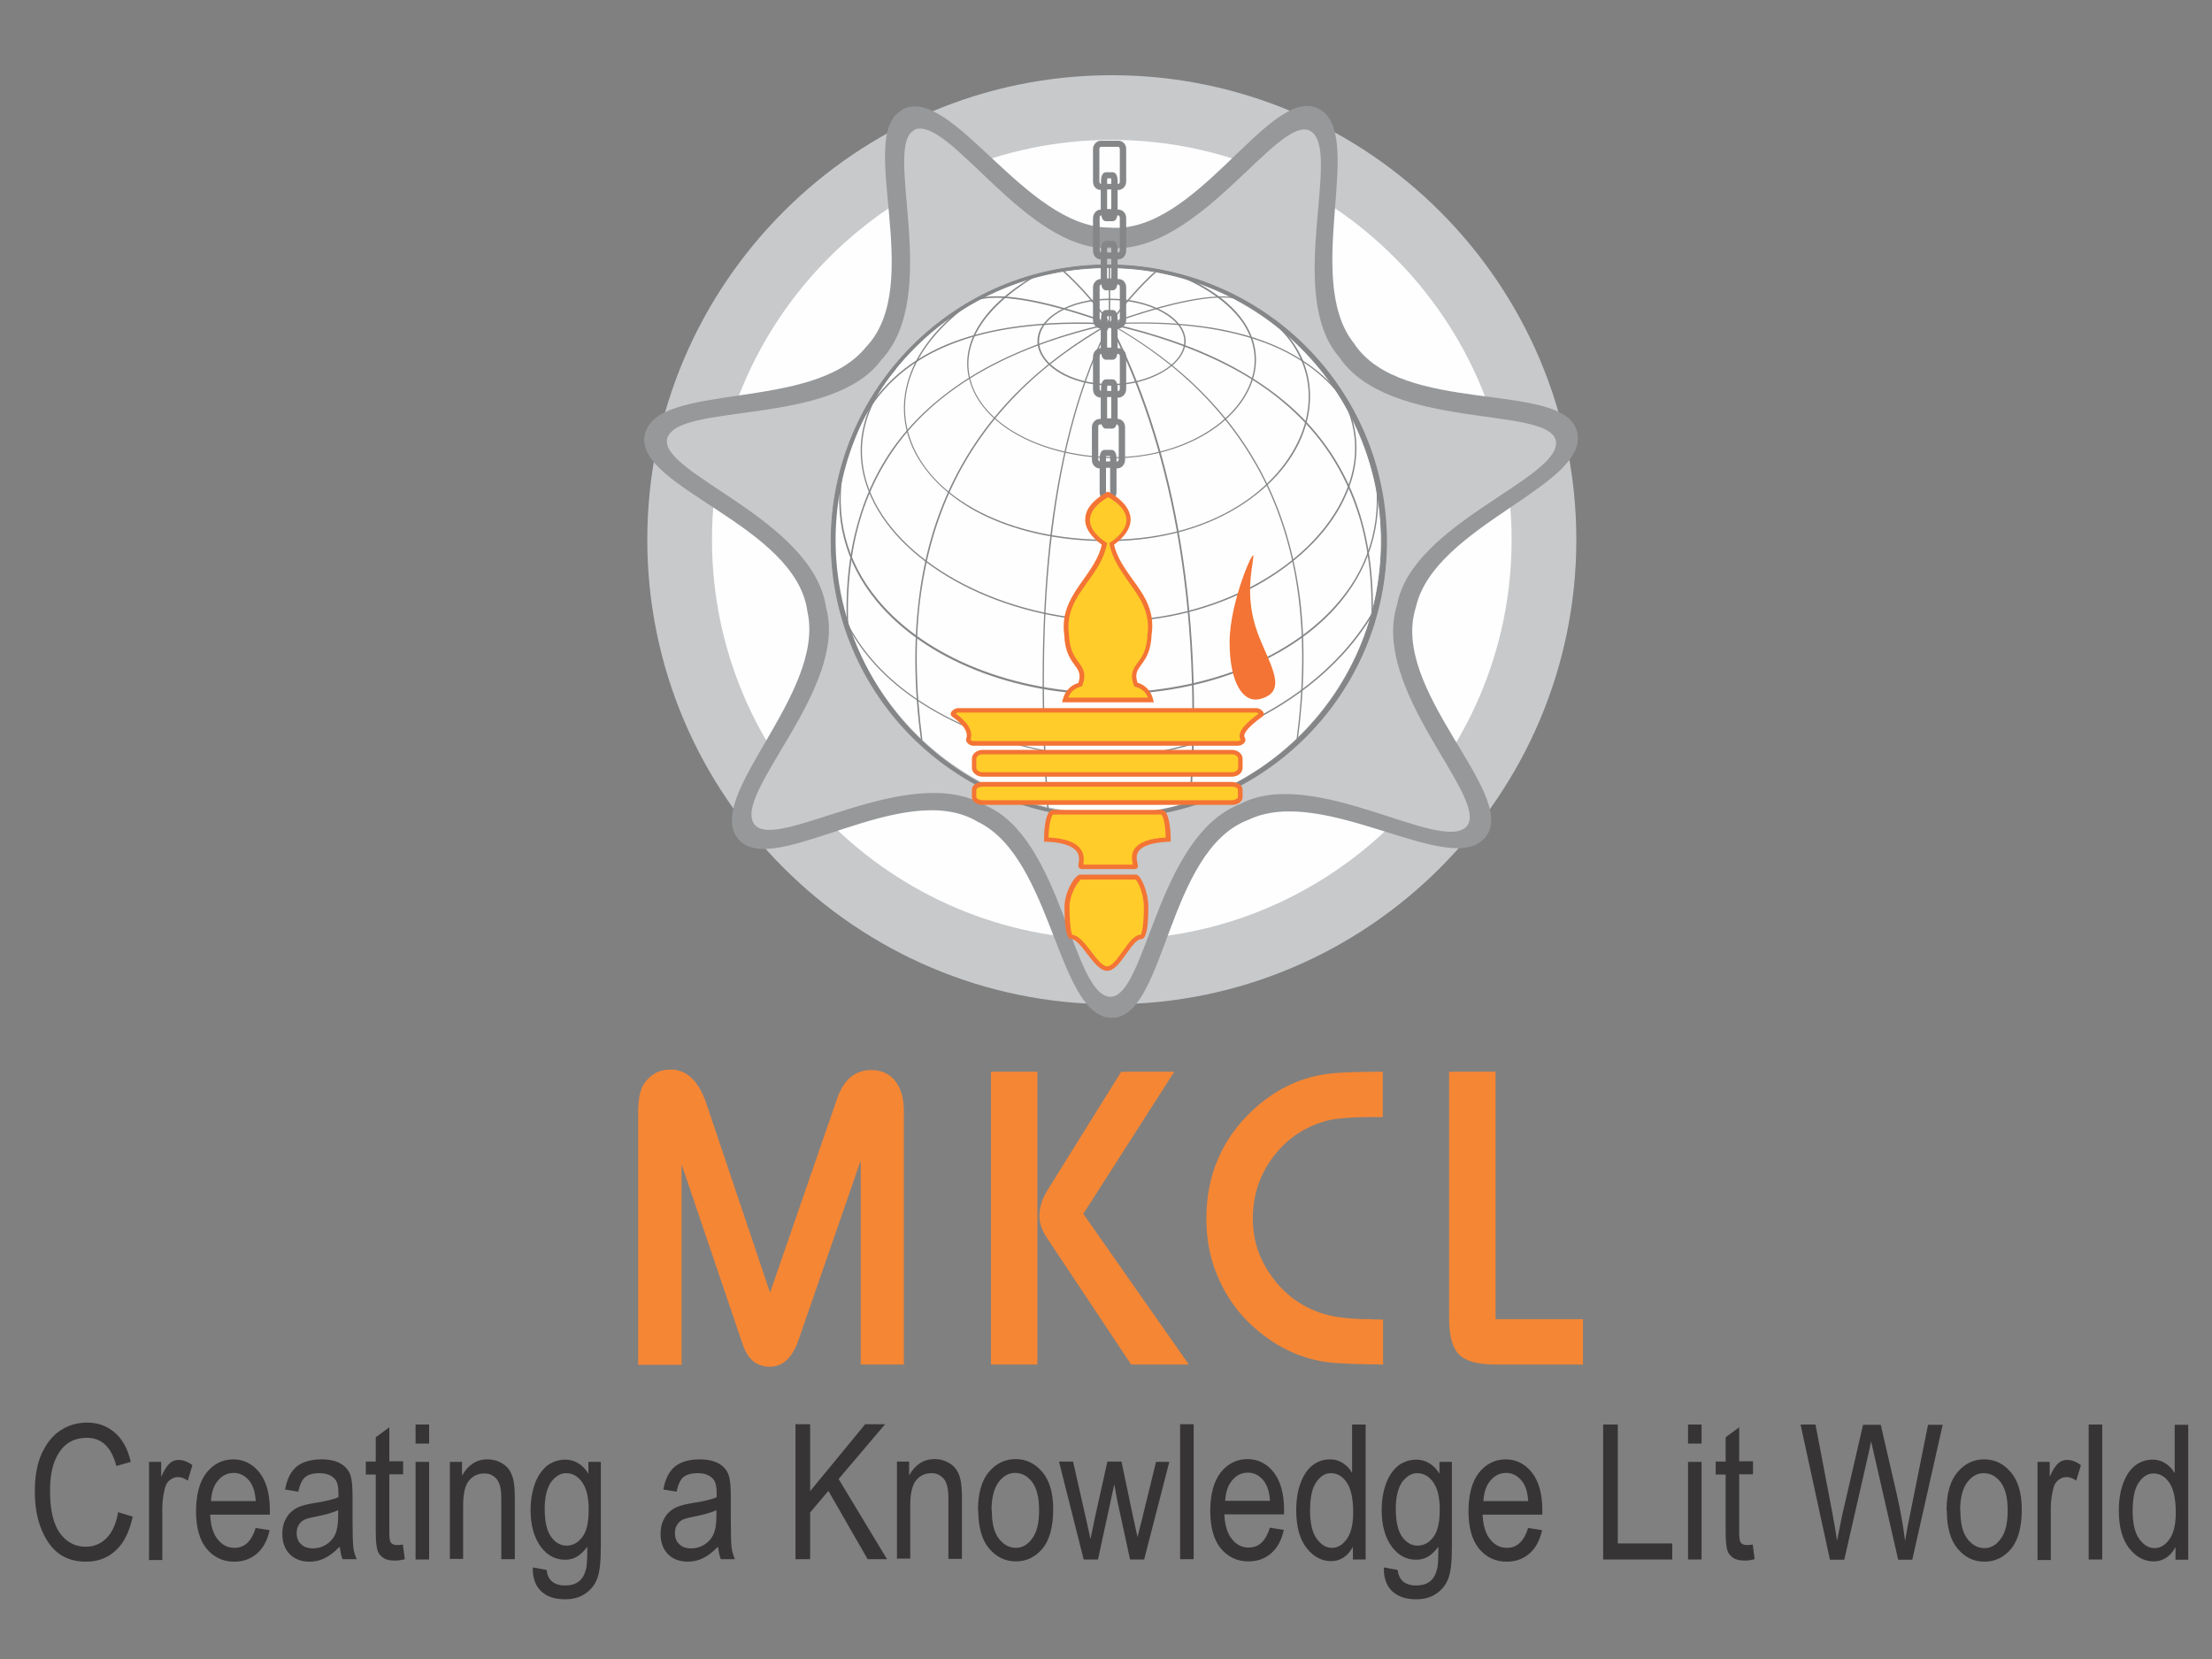 <?xml version="1.0" encoding="UTF-8"?>
<!DOCTYPE svg PUBLIC "-//W3C//DTD SVG 1.1//EN" "http://www.w3.org/Graphics/SVG/1.1/DTD/svg11.dtd">
<!-- Creator: CorelDRAW X6 -->
<svg xmlns="http://www.w3.org/2000/svg" xml:space="preserve" width="8in" height="6in" version="1.1" style="shape-rendering:geometricPrecision; text-rendering:geometricPrecision; image-rendering:optimizeQuality; fill-rule:evenodd; clip-rule:evenodd"
viewBox="0 0 8000 6000"
 xmlns:xlink="http://www.w3.org/1999/xlink">
 <rect x="0" y="0" width="8000" height="6000" fill="#808080" stroke="none"/>
 <defs>
  <style type="text/css">
   <![CDATA[
    .str0 {stroke:#848688;stroke-width:3}
    .fil11 {fill:none;fill-rule:nonzero}
    .fil7 {fill:#96989A}
    .fil5 {fill:#C7C9CB}
    .fil13 {fill:#F37435}
    .fil12 {fill:#FFCC29}
    .fil6 {fill:#FEFEFE}
    .fil8 {fill:#848587;fill-rule:nonzero}
    .fil10 {fill:#848688;fill-rule:nonzero}
    .fil4 {fill:#373435;fill-rule:nonzero}
    .fil14 {fill:#F58634;fill-rule:nonzero}
    .fil9 {fill:#FEFEFE;fill-rule:nonzero}
    .fil2 {fill:url(#id0)}
    .fil1 {fill:url(#id1)}
    .fil3 {fill:url(#id2)}
    .fil0 {fill:url(#id3)}
   ]]>
  </style>
  <linearGradient id="id0" gradientUnits="userSpaceOnUse" x1="7065.15" y1="1389.45" x2="7236.49" y2="1218.11">
   <stop offset="0" style="stop-color:#64B074"/>
   <stop offset="1" style="stop-color:#98BD26"/>
  </linearGradient>
  <linearGradient id="id1" gradientUnits="userSpaceOnUse" x1="6440.12" y1="1620.81" x2="6735.08" y2="1325.85">
   <stop offset="0" style="stop-color:#209CBA"/>
   <stop offset="1" style="stop-color:#1B7387"/>
  </linearGradient>
  <linearGradient id="id2" gradientUnits="userSpaceOnUse" xlink:href="#id1" x1="6531.31" y1="1216.64" x2="6797" y2="950.957">
  </linearGradient>
  <linearGradient id="id3" gradientUnits="userSpaceOnUse" xlink:href="#id1" x1="7060.18" y1="1834.44" x2="7194.5" y2="1700.12">
  </linearGradient>
 </defs>
<symbol id="Symbol6" viewBox="7060 1701 129 131">
 <path class="fil0" d="M7151 1701l-54 0c-35,0 -37,37 -37,37l0 52c0,44 39,42 39,42l47 0c49,0 42,-47 42,-47l0 -44c0,-39 -37,-39 -37,-39z"/>
</symbol>
<symbol id="Symbol2" viewBox="7060 1701 129 131">
 <path class="fil0" d="M7151 1701l-54 0c-35,0 -37,37 -37,37l0 52c0,44 39,42 39,42l47 0c49,0 42,-47 42,-47l0 -44c0,-39 -37,-39 -37,-39z"/>
</symbol>
<symbol id="Symbol7" viewBox="6456 1336 280 271">
 <path class="fil1" d="M6736 1507l0 -77c0,-104 -86,-95 -86,-95l-108 9c-104,9 -86,117 -86,117l0 72c-5,86 86,72 86,72l99 -5c86,-9 95,-95 95,-95z"/>
</symbol>
<symbol id="Symbol3" viewBox="7064 1219 164 167">
 <path class="fil2" d="M7181 1219l-69 0c-44,0 -47,47 -47,47l0 66c0,57 50,53 50,53l60 0c63,0 53,-60 53,-60l0 -57c0,-50 -47,-50 -47,-50z"/>
</symbol>
<symbol id="Symbol4" viewBox="6546 962 245 244">
 <path class="fil3" d="M6547 1084c0,0 -18,-113 95,-117l68 -5c0,0 81,-9 81,72l0 63c0,0 9,95 -77,99l-90 9c0,0 -77,9 -77,-59l0 -63z"/>
</symbol>
<symbol id="Symbol1" viewBox="6456 1336 280 271">
 <path class="fil1" d="M6736 1507l0 -77c0,-104 -86,-95 -86,-95l-108 9c-104,9 -86,117 -86,117l0 72c-5,86 86,72 86,72l99 -5c86,-9 95,-95 95,-95z"/>
</symbol>
<symbol id="Symbol8" viewBox="6546 962 245 244">
 <path class="fil3" d="M6547 1084c0,0 -18,-113 95,-117l68 -5c0,0 81,-9 81,72l0 63c0,0 9,95 -77,99l-90 9c0,0 -77,9 -77,-59l0 -63z"/>
</symbol>
<symbol id="Symbol5" viewBox="7064 1219 164 167">
 <path class="fil2" d="M7181 1219l-69 0c-44,0 -47,47 -47,47l0 66c0,57 50,53 50,53l60 0c63,0 53,-60 53,-60l0 -57c0,-50 -47,-50 -47,-50z"/>
</symbol>
 <g id="Layer_x0020_1">
  <g id="_880697104">
   <path class="fil4" d="M427 5469l53 16c-12,55 -32,96 -62,123 -29,27 -65,40 -107,40 -37,0 -69,-9 -95,-27 -26,-18 -48,-47 -65,-87 -17,-40 -25,-87 -25,-141 0,-54 8,-99 25,-136 17,-37 39,-65 68,-84 29,-19 61,-28 96,-28 39,0 72,12 100,36 28,24 47,59 58,106l-52 15c-18,-68 -53,-102 -107,-102 -27,0 -50,7 -69,20 -20,14 -35,35 -47,64 -12,29 -17,65 -17,110 0,67 12,117 35,150 24,33 55,50 94,50 29,0 54,-10 75,-31 21,-21 35,-52 42,-93zm112 171l0 -353 44 0 0 54c11,-25 22,-41 31,-49 9,-8 20,-12 32,-12 16,0 33,6 50,19l-17 56c-12,-9 -24,-13 -36,-13 -10,0 -20,4 -29,11 -9,7 -15,17 -18,31 -6,23 -9,47 -9,73l0 185 -49 0zm385 -114l51 8c-8,38 -24,66 -46,85 -22,19 -49,29 -82,29 -41,0 -74,-16 -100,-47 -25,-31 -38,-76 -38,-135 0,-61 13,-108 38,-140 26,-32 58,-48 97,-48 37,0 69,16 94,47 25,32 38,77 38,137l0 16 -216 0c2,40 11,70 28,90 16,20 36,30 60,30 37,0 62,-24 77,-73zm-161 -97l162 0c-2,-31 -9,-53 -20,-69 -16,-22 -36,-33 -60,-33 -22,0 -41,9 -56,27 -16,18 -24,43 -26,74zm463 167c-16,17 -33,30 -51,39 -18,9 -36,13 -55,13 -30,0 -54,-9 -72,-27 -18,-18 -27,-43 -27,-74 0,-20 4,-39 13,-54 8,-16 20,-28 35,-37 15,-9 37,-15 67,-20 40,-6 69,-13 88,-21l0 -15c0,-24 -4,-41 -13,-51 -12,-14 -31,-21 -56,-21 -23,0 -40,5 -51,14 -11,9 -20,27 -25,53l-48 -8c7,-38 21,-66 42,-83 21,-17 51,-26 90,-26 30,0 54,6 72,17 17,11 28,26 33,42 5,17 7,41 7,74l0 80c0,56 1,91 3,106 2,15 6,29 12,42l-51 0c-5,-12 -8,-27 -10,-44zm-4 -134c-18,9 -45,16 -80,23 -21,4 -35,8 -43,12 -8,5 -15,11 -19,19 -5,8 -7,18 -7,29 0,17 5,30 16,40 10,10 25,15 43,15 18,0 34,-5 48,-14 14,-9 25,-21 32,-36 7,-15 11,-37 11,-66l0 -22zm235 124l7 53c-14,4 -26,5 -37,5 -17,0 -31,-3 -41,-10 -10,-7 -18,-16 -21,-28 -4,-12 -6,-35 -6,-70l0 -203 -36 0 0 -47 36 0 0 -88 49 -36 0 123 50 0 0 47 -50 0 0 207c0,19 1,31 4,37 4,8 12,12 24,12 6,0 13,-1 22,-2zm46 -365l0 -69 49 0 0 69 -49 0zm0 419l0 -353 49 0 0 353 -49 0zm124 0l0 -353 44 0 0 50c11,-20 24,-34 39,-44 15,-10 33,-15 53,-15 15,0 30,3 43,9 13,6 24,14 32,24 8,10 14,23 18,38 4,16 6,40 6,73l0 217 -49 0 0 -215c0,-26 -2,-45 -7,-57 -4,-12 -11,-21 -21,-28 -9,-7 -20,-10 -33,-10 -24,0 -42,9 -56,26 -14,17 -21,48 -21,90l0 193 -49 0zm302 29l48 9c2,19 9,33 20,42 11,9 26,14 46,14 22,0 39,-5 51,-15 13,-10 21,-26 26,-46 3,-12 4,-39 4,-79 -11,15 -23,27 -36,35 -13,8 -28,12 -44,12 -35,0 -63,-15 -86,-44 -26,-34 -39,-79 -39,-135 0,-38 6,-71 17,-100 11,-28 27,-49 45,-63 19,-13 40,-20 63,-20 17,0 33,4 47,13 14,8 27,21 37,38l0 -43 45 0 0 306c0,54 -4,93 -13,116 -9,23 -23,41 -44,55 -20,14 -45,20 -73,20 -37,0 -66,-10 -87,-30 -20,-20 -30,-48 -29,-84zm41 -212c0,46 8,80 23,101 15,21 34,32 56,32 22,0 41,-10 57,-31 16,-21 23,-54 23,-100 0,-44 -8,-77 -24,-99 -16,-22 -35,-32 -58,-32 -20,0 -38,11 -54,32 -15,22 -23,54 -23,96zm624 139c-16,17 -33,30 -51,39 -18,9 -36,13 -55,13 -30,0 -54,-9 -72,-27 -18,-18 -27,-43 -27,-74 0,-20 4,-39 13,-54 8,-16 20,-28 35,-37 15,-9 37,-15 67,-20 40,-6 69,-13 88,-21l0 -15c0,-24 -4,-41 -13,-51 -12,-14 -31,-21 -56,-21 -23,0 -40,5 -51,14 -11,9 -20,27 -25,53l-48 -8c7,-38 21,-66 42,-83 21,-17 51,-26 90,-26 30,0 54,6 72,17 17,11 28,26 33,42 5,17 7,41 7,74l0 80c0,56 1,91 3,106 2,15 6,29 12,42l-51 0c-5,-12 -8,-27 -10,-44zm-4 -134c-18,9 -45,16 -80,23 -21,4 -35,8 -43,12 -8,5 -15,11 -19,19 -5,8 -7,18 -7,29 0,17 5,30 16,40 10,10 25,15 43,15 18,0 34,-5 48,-14 14,-9 25,-21 32,-36 7,-15 11,-37 11,-66l0 -22zm287 177l0 -488 53 0 0 242 199 -242 72 0 -168 198 175 290 -70 0 -142 -247 -66 78 0 169 -53 0zm367 0l0 -353 44 0 0 50c11,-20 24,-34 39,-44 15,-10 33,-15 53,-15 15,0 30,3 43,9 13,6 24,14 32,24 8,10 14,23 18,38 4,16 6,40 6,73l0 217 -49 0 0 -215c0,-26 -2,-45 -7,-57 -4,-12 -11,-21 -21,-28 -9,-7 -20,-10 -33,-10 -24,0 -42,9 -56,26 -14,17 -21,48 -21,90l0 193 -49 0zm293 -177c0,-61 13,-107 39,-138 26,-31 58,-47 97,-47 39,0 71,16 97,47 26,31 39,76 39,134 0,64 -13,111 -38,142 -26,31 -58,47 -97,47 -39,0 -71,-16 -97,-47 -26,-31 -39,-77 -39,-138zm50 0c0,46 8,80 25,102 17,22 37,34 62,34 23,0 43,-11 59,-34 17,-22 25,-56 25,-102 0,-45 -8,-79 -25,-102 -17,-22 -37,-33 -62,-33 -23,0 -43,11 -60,34 -16,22 -25,56 -25,101zm332 177l-89 -353 51 0 46 204 17 76 15 -73 46 -207 51 0 43 205 15 68 17 -68 50 -204 48 0 -91 353 -51 0 -46 -212 -11 -60 -59 272 -52 0zm349 0l0 -488 49 0 0 488 -49 0zm324 -114l51 8c-8,38 -24,66 -46,85 -22,19 -49,29 -82,29 -41,0 -74,-16 -100,-47 -25,-31 -38,-76 -38,-135 0,-61 13,-108 38,-140 26,-32 58,-48 97,-48 37,0 69,16 94,47 25,32 38,77 38,137l0 16 -216 0c2,40 11,70 28,90 16,20 36,30 60,30 37,0 62,-24 77,-73zm-161 -97l162 0c-2,-31 -9,-53 -20,-69 -16,-22 -36,-33 -60,-33 -22,0 -41,9 -56,27 -16,18 -24,43 -26,74zm462 211l0 -45c-9,17 -20,30 -34,39 -14,9 -29,13 -45,13 -34,0 -64,-16 -89,-48 -25,-32 -37,-78 -37,-136 0,-40 6,-74 17,-102 11,-28 26,-49 44,-62 19,-14 39,-20 62,-20 16,0 31,4 45,13 14,9 25,20 34,36l0 -175 49 0 0 488 -46 0zm-155 -176c0,46 8,80 24,102 16,22 34,33 55,33 21,0 39,-11 54,-32 15,-21 23,-53 23,-96 0,-50 -8,-86 -23,-108 -15,-23 -35,-34 -58,-34 -21,0 -38,11 -53,33 -15,22 -22,56 -22,103zm269 206l48 9c2,19 9,33 20,42 11,9 26,14 46,14 22,0 39,-5 51,-15 13,-10 21,-26 26,-46 3,-12 4,-39 4,-79 -11,15 -23,27 -36,35 -13,8 -28,12 -44,12 -35,0 -63,-15 -86,-44 -26,-34 -39,-79 -39,-135 0,-38 6,-71 17,-100 11,-28 27,-49 45,-63 19,-13 40,-20 63,-20 17,0 33,4 47,13 14,8 27,21 37,38l0 -43 45 0 0 306c0,54 -4,93 -13,116 -9,23 -23,41 -44,55 -20,14 -45,20 -73,20 -37,0 -66,-10 -87,-30 -20,-20 -30,-48 -29,-84zm41 -212c0,46 8,80 23,101 15,21 34,32 56,32 22,0 41,-10 57,-31 16,-21 23,-54 23,-100 0,-44 -8,-77 -24,-99 -16,-22 -35,-32 -58,-32 -20,0 -38,11 -54,32 -15,22 -23,54 -23,96zm478 69l51 8c-8,38 -24,66 -46,85 -22,19 -49,29 -82,29 -41,0 -74,-16 -100,-47 -25,-31 -38,-76 -38,-135 0,-61 13,-108 38,-140 26,-32 58,-48 97,-48 37,0 69,16 94,47 25,32 38,77 38,137l0 16 -216 0c2,40 11,70 28,90 16,20 36,30 60,30 37,0 62,-24 77,-73zm-161 -97l162 0c-2,-31 -9,-53 -20,-69 -16,-22 -36,-33 -60,-33 -22,0 -41,9 -56,27 -16,18 -24,43 -26,74zm433 211l0 -488 53 0 0 430 197 0 0 58 -250 0zm307 -419l0 -69 49 0 0 69 -49 0zm0 419l0 -353 49 0 0 353 -49 0zm234 -54l7 53c-14,4 -26,5 -37,5 -17,0 -31,-3 -41,-10 -10,-7 -18,-16 -21,-28 -4,-12 -6,-35 -6,-70l0 -203 -36 0 0 -47 36 0 0 -88 49 -36 0 123 50 0 0 47 -50 0 0 207c0,19 1,31 4,37 4,8 12,12 24,12 6,0 13,-1 22,-2zm279 54l-106 -488 54 0 61 320c6,33 12,66 17,100l18 -90 76 -329 64 0 57 247c14,60 24,118 31,173 5,-32 12,-67 20,-106l63 -314 53 0 -110 488 -51 0 -85 -372 -13 -57c-4,21 -8,40 -12,57l-85 372 -54 0zm422 -177c0,-61 13,-107 39,-138 26,-31 58,-47 97,-47 39,0 71,16 97,47 26,31 39,76 39,134 0,64 -13,111 -38,142 -26,31 -58,47 -97,47 -39,0 -71,-16 -97,-47 -26,-31 -39,-77 -39,-138zm50 0c0,46 8,80 25,102 17,22 37,34 62,34 23,0 43,-11 59,-34 17,-22 25,-56 25,-102 0,-45 -8,-79 -25,-102 -17,-22 -37,-33 -62,-33 -23,0 -43,11 -60,34 -16,22 -25,56 -25,101zm279 177l0 -353 44 0 0 54c11,-25 22,-41 31,-49 9,-8 20,-12 32,-12 16,0 33,6 50,19l-17 56c-12,-9 -24,-13 -36,-13 -10,0 -20,4 -29,11 -9,7 -15,17 -18,31 -6,23 -9,47 -9,73l0 185 -49 0zm185 0l0 -488 49 0 0 488 -49 0zm314 0l0 -45c-9,17 -20,30 -34,39 -14,9 -29,13 -45,13 -34,0 -64,-16 -89,-48 -25,-32 -37,-78 -37,-136 0,-40 6,-74 17,-102 11,-28 26,-49 44,-62 19,-14 39,-20 62,-20 16,0 31,4 45,13 14,9 25,20 34,36l0 -175 49 0 0 488 -46 0zm-155 -176c0,46 8,80 24,102 16,22 34,33 55,33 21,0 39,-11 54,-32 15,-21 23,-53 23,-96 0,-50 -8,-86 -23,-108 -15,-23 -35,-34 -58,-34 -21,0 -38,11 -53,33 -15,22 -22,56 -22,103z"/>
   <g>
    <path class="fil5" d="M4021 272c926,0 1680,755 1680,1680 0,926 -755,1680 -1680,1680 -925,0 -1680,-755 -1680,-1680 0,-925 755,-1680 1680,-1680z"/>
    <path class="fil6" d="M4021 506c797,0 1446,650 1446,1446 0,797 -650,1446 -1446,1446 -797,0 -1446,-650 -1446,-1446 0,-797 650,-1446 1446,-1446z"/>
    <path class="fil7" d="M3261 397c179,-97 445,426 751,426 312,28 574,-505 750,-433 187,79 -56,613 135,852 172,262 753,134 806,316 55,196 -514,339 -582,637 -97,298 365,672 255,828 -119,165 -585,-191 -861,-58 -293,110 -298,704 -488,716 -203,10 -216,-577 -491,-709 -269,-161 -736,207 -864,65 -134,-153 316,-528 248,-826 -42,-311 -620,-447 -589,-635 36,-200 610,-82 801,-321 217,-226 -37,-764 129,-856z"/>
    <path class="fil5" d="M3307 469c126,-53 405,440 705,428 323,26 609,-483 726,-424 120,66 -92,591 105,818 181,269 757,175 784,303 23,135 -519,297 -574,592 -98,309 335,701 252,802 -91,102 -555,-221 -820,-80 -302,117 -339,699 -470,697 -137,-7 -174,-572 -449,-691 -280,-164 -758,171 -838,67 -80,-111 339,-492 260,-782 -46,-321 -606,-486 -575,-613 38,-132 596,-42 774,-284 222,-236 2,-777 121,-832z"/>
    <path class="fil8" d="M3014 1959c0,552 449,1001 1001,1001 552,0 1001,-449 1001,-1001 0,-552 -449,-1000 -1001,-1000 -552,0 -1001,449 -1001,1000zm1001 -990c546,0 990,444 990,990 0,546 -444,990 -990,990 -546,0 -990,-444 -990,-990 0,-546 444,-990 990,-990z"/>
    <path class="fil9" d="M4013 962c546,0 991,445 991,991 0,546 -445,991 -991,991 -546,0 -991,-445 -991,-991 0,-546 445,-991 991,-991z"/>
    <path class="fil10" d="M3543 1083c86,-20 247,10 470,90l8 3 -5 -7c-54,-75 -110,-138 -170,-192l-3 4c60,54 115,117 170,191l3 -4c-224,-80 -382,-110 -469,-91l-2 5z"/>
    <path class="fil10" d="M3069 2289c-8,-143 5,-275 37,-392 33,-120 88,-227 163,-320 77,-95 178,-177 299,-243 124,-68 274,-122 445,-160l0 -5c-239,-12 -436,14 -587,76 -152,63 -261,165 -325,303l5 2c63,-137 172,-238 322,-300 151,-63 348,-88 585,-76l0 -5c-172,38 -322,93 -447,161 -122,67 -223,149 -301,244 -76,93 -131,201 -164,322 -33,117 -45,250 -37,394l5 0z"/>
    <path class="fil10" d="M3793 2933c-27,-383 -23,-723 13,-1012 36,-298 107,-550 210,-749l4 -8 -7 4c-131,74 -244,159 -338,254 -97,98 -176,210 -234,331 -60,125 -100,265 -118,416 -19,155 -17,326 8,508l5 -1c-24,-182 -27,-352 -8,-507 19,-150 58,-289 118,-414 58,-121 136,-232 233,-330 93,-95 207,-180 337,-253l-4 -3c-103,200 -174,452 -211,750 -35,289 -40,630 -13,1013l5 0z"/>
    <path class="fil10" d="M4481 1078c-87,-20 -244,10 -468,90l3 4c54,-75 110,-137 169,-191l-3 -4c-60,54 -115,117 -170,191l-5 7 8 -3c223,-79 379,-110 465,-90l1 -5z"/>
    <path class="fil10" d="M4963 2276c8,-143 -5,-275 -37,-391 -33,-119 -89,-226 -165,-318 -77,-94 -179,-174 -301,-240 -124,-67 -274,-120 -446,-159l0 5c237,-12 433,14 584,76 150,62 258,163 321,300l5 -2c-64,-138 -173,-239 -324,-302 -151,-63 -348,-88 -586,-76l0 5c171,38 320,92 444,158 122,65 222,146 299,239 75,91 130,197 164,316 32,116 45,247 37,390l5 0z"/>
    <path class="fil10" d="M4307 2907c25,-358 9,-694 -47,-1000 -50,-274 -132,-522 -244,-738l-4 3c130,73 243,158 336,253 96,98 174,208 232,329 59,124 99,263 117,413 19,154 16,327 -8,509l5 -3c24,-182 27,-352 8,-507 -19,-150 -58,-289 -118,-414 -58,-121 -136,-232 -233,-330 -93,-95 -207,-180 -337,-253l-7 -4 4 8c111,215 193,463 243,736 56,305 72,641 47,999l5 0z"/>
    <path class="fil10" d="M3030 2182c84,236 291,370 449,441 200,90 409,120 537,118 155,-2 344,-50 506,-129 145,-71 344,-202 464,-427l-5 -2c-120,224 -317,354 -462,425 -161,78 -350,127 -504,129 -128,2 -336,-28 -535,-118 -157,-71 -362,-204 -446,-438l-5 2z"/>
    <path class="fil10" d="M3047 1692c-35,176 8,342 123,482 174,211 499,341 846,338 169,-1 334,-32 479,-90 148,-59 271,-144 355,-247 114,-139 157,-307 123,-488l-5 1c34,178 -8,346 -122,483 -84,102 -206,187 -353,245 -144,57 -309,88 -477,89 -346,2 -669,-127 -842,-337 -114,-138 -156,-303 -122,-477l-5 -1z"/>
    <path class="fil10" d="M3238 1328c-128,150 -159,312 -88,469 115,255 479,444 866,451 183,3 371,-44 530,-131 154,-86 270,-203 324,-331 34,-79 44,-158 29,-236 -16,-84 -60,-163 -131,-236l-4 4c70,72 114,150 130,233 15,77 5,155 -29,233 -115,268 -480,465 -849,459 -385,-7 -748,-195 -862,-448 -70,-155 -39,-315 88,-463l-4 -3z"/>
    <path class="fil10" d="M3508 1092c-196,141 -277,320 -222,490 34,105 121,200 243,267 132,71 298,109 483,108 186,-1 355,-48 487,-136 120,-80 202,-187 229,-303 19,-81 11,-161 -24,-233 -38,-77 -105,-141 -199,-190l-2 5c93,48 159,111 196,188 35,70 43,150 24,229 -50,208 -294,433 -712,435 -358,2 -648,-147 -721,-371 -55,-168 26,-344 220,-484l-3 -4z"/>
    <path class="fil10" d="M3729 1004c-92,56 -158,118 -196,185 -34,60 -44,124 -27,185 42,160 251,276 506,283 126,3 250,-28 349,-87 95,-57 157,-135 176,-219 14,-64 1,-129 -38,-187 -44,-65 -118,-121 -222,-166l-2 5c102,45 176,101 220,165 38,57 51,121 37,183 -40,176 -268,309 -520,302 -253,-7 -460,-121 -502,-279 -16,-60 -7,-121 27,-181 37,-66 108,-132 199,-188l-8 0z"/>
    <path class="fil10" d="M3752 1234c0,41 28,82 76,112 50,31 116,48 186,48 146,0 274,-75 274,-160 0,-41 -29,-80 -82,-109 -52,-29 -120,-45 -192,-45 -71,0 -137,16 -186,45 -49,29 -76,68 -76,109zm262 -149c146,0 269,68 269,149 0,83 -125,155 -269,155 -139,0 -256,-71 -256,-155 0,-84 113,-149 256,-149z"/>
    <polygon class="fil10" points="4010,1170 4015,1170 4015,966 4010,966 "/>
    <path class="fil10" d="M3006 1958c0,552 449,1000 1000,1000 552,0 1000,-449 1000,-1000 0,-552 -449,-1000 -1000,-1000 -551,0 -1000,449 -1000,1000zm1000 -990c546,0 990,444 990,990 0,546 -444,990 -990,990 -546,0 -990,-444 -990,-990 0,-546 444,-990 990,-990z"/>
    <path class="fil11 str0" d="M3006 1958c0,552 449,1000 1000,1000 552,0 1000,-449 1000,-1000 0,-552 -449,-1000 -1000,-1000 -551,0 -1000,449 -1000,1000zm1000 -990c546,0 990,444 990,990 0,546 -444,990 -990,990 -546,0 -990,-444 -990,-990 0,-546 444,-990 990,-990z"/>
    <path class="fil10" d="M4019 756l-15 0 0 -71 15 0 0 71zm31 31l0 118c0,5 -3,8 -5,8l-3 0 0 -11c0,-19 -7,-31 -18,-31l-24 0c-11,0 -18,12 -18,31l0 11 0 0c-2,0 -5,-4 -5,-8l0 -118c0,-5 3,-8 5,-8l1 0c2,13 8,21 17,21l24 0c9,0 15,-8 17,-21l4 0c2,0 5,4 5,8zm-46 115c0,-4 1,-7 1,-9l13 0c1,2 1,5 1,9l0 11 -15 0 0 -11zm15 105l-15 0 0 -71 15 0 0 71zm31 30l0 118c0,5 -3,8 -5,8l-3 0 0 -11c0,-19 -7,-31 -18,-31l-24 0c-11,0 -18,12 -18,31l0 11 0 0c-2,0 -5,-4 -5,-8l0 -118c0,-5 3,-8 5,-8l1 0c2,13 8,21 17,21l24 0c9,0 15,-8 17,-21l4 0c2,0 5,4 5,8zm-46 115c0,-4 1,-7 1,-9l13 0c1,2 1,5 1,9l0 11 -15 0 0 -11zm15 105l-15 0 0 -71 15 0 0 71zm31 31l0 118c0,5 -3,8 -5,8l-3 0 0 -11c0,-19 -7,-31 -18,-31l-24 0c-11,0 -18,12 -18,31l0 11 0 0c-2,0 -5,-3 -5,-8l0 -118c0,-5 3,-8 5,-8l1 0c2,13 8,21 17,21l24 0c9,0 15,-8 17,-21l4 0c2,0 5,4 5,8zm-46 115c0,-4 1,-7 1,-9l13 0c1,2 1,5 1,9l0 11 -15 0 0 -11zm15 110l-15 0 0 -77 15 0 0 77zm27 30l0 118c0,5 -3,8 -5,8l-3 0 0 -11c0,-19 -7,-31 -18,-31l-25 0c-11,0 -18,12 -18,31l0 11 0 0c-2,0 -5,-3 -5,-8l0 -118c0,-5 3,-8 5,-8l7 0c3,9 8,15 15,15l24 0c7,0 13,-6 15,-15l2 0c2,0 5,4 5,8zm-46 115c0,-4 0,-7 1,-9l13 0c1,2 1,5 1,9l0 11 -15 0 0 -11zm15 117c0,4 0,7 -1,9l-13 0c0,-2 -1,-5 -1,-9l0 -83 15 0 0 83zm-11 -1121c0,-4 1,-7 1,-9l13 0c1,2 1,5 1,9l0 11 -15 0 0 -11zm-23 11c-2,0 -5,-4 -5,-8l0 -118c0,-5 3,-8 5,-8l64 0c2,0 5,4 5,8l0 118c0,5 -3,8 -5,8l-3 0 0 -11c0,-19 -7,-31 -18,-31l-24 0c-11,0 -18,12 -18,31l0 11 0 0zm64 22c15,0 28,-14 28,-30l0 -118c0,-17 -12,-30 -28,-30l-64 0c-15,0 -28,14 -28,30l0 118c0,17 12,30 28,30l0 0 0 71 0 0c-15,0 -28,14 -28,31l0 118c0,17 12,31 28,31l0 0 0 71 0 0c-15,0 -28,14 -28,30l0 118c0,17 12,31 28,31l0 0 0 71 0 0c-15,0 -28,14 -28,31l0 118c0,17 12,30 28,30l0 0 0 77 -4 0c-15,0 -28,14 -28,30l0 118c0,17 12,31 28,31l0 0 0 83c0,19 7,31 18,31l25 0c11,0 18,-12 18,-31l0 -83 3 0c15,0 28,-14 28,-31l0 -118c0,-17 -12,-30 -27,-30l0 -77 3 0c15,0 28,-14 28,-30l0 -118c0,-17 -12,-31 -28,-31l-3 0 0 -71 3 0c15,0 28,-14 28,-31l0 -118c0,-17 -12,-30 -28,-30l-3 0 0 -71 3 0c15,0 28,-14 28,-31l0 -118c0,-17 -12,-31 -28,-31l-3 0 0 -71 3 0z"/>
    <path class="fil12" d="M3465 2569l1079 0c9,0 23,11 16,16 -48,34 -80,66 -66,88 5,7 -7,16 -16,16l-959 0c-9,0 -19,-8 -16,-16 9,-29 -13,-59 -54,-88 -7,-5 7,-16 16,-16z"/>
    <path class="fil13" d="M4487 2676c-1,2 -5,4 -9,4l-959 0c-3,0 -6,-2 -8,-4 -1,-1 -1,-1 -1,-1 10,-30 -8,-61 -53,-94 2,-2 5,-4 8,-4l1079 0c2,0 5,2 8,4 -40,29 -82,66 -65,95zm83 -98c-3,-9 -17,-17 -26,-17l-1079 0c-9,0 -23,8 -26,17 -2,5 0,11 5,14 41,29 58,55 51,78 -2,6 -1,11 3,16 5,6 13,11 21,11l959 0c9,0 20,-6 24,-13 3,-5 3,-11 0,-16 -6,-9 -1,-30 63,-76 5,-3 7,-9 5,-14z"/>
    <path class="fil12" d="M3555 2720l901 0c17,0 31,11 31,24l0 33c0,13 -14,24 -31,24l-901 0c-17,0 -31,-11 -31,-24l0 -33c0,-13 14,-24 31,-24z"/>
    <path class="fil13" d="M4478 2777c0,8 -10,16 -23,16l-901 0c-12,0 -23,-7 -23,-16l0 -33c0,-8 10,-16 23,-16l901 0c12,0 23,7 23,16l0 33zm-23 -65l-901 0c-22,0 -39,15 -39,32l0 33c0,18 18,32 39,32l901 0c22,0 39,-14 39,-32l0 -33c0,-18 -18,-32 -39,-32z"/>
    <path class="fil12" d="M3554 2837l901 0c17,0 31,9 31,19l0 27c0,11 -14,19 -31,19l-901 0c-17,0 -31,-9 -31,-19l0 -27c0,-11 14,-19 31,-19z"/>
    <path class="fil13" d="M4477 2883c0,4 -9,11 -22,11l-901 0c-14,0 -23,-7 -23,-11l0 -27c0,-4 9,-11 23,-11l901 0c7,0 13,2 17,4 3,2 5,5 5,7l0 27zm4 -48c-7,-4 -17,-7 -26,-7l-901 0c-22,0 -39,12 -39,28l0 27c0,15 17,28 39,28l901 0c22,0 39,-12 39,-28l0 -27c0,-8 -5,-16 -13,-21z"/>
    <path class="fil12" d="M3807 2938l393 0c13,0 24,44 24,99 -176,7 -107,99 -120,99l-194 0c-13,0 46,-91 -127,-99 0,-54 11,-99 24,-99z"/>
    <path class="fil13" d="M4105 3067c-16,21 -11,45 -8,59 0,0 0,0 0,1l-179 0c0,-1 0,-1 0,-2 2,-13 5,-37 -13,-58 -19,-23 -56,-35 -113,-38 1,-49 11,-79 16,-83l392 0c6,3 15,33 16,83 -57,3 -94,16 -111,39zm96 -138l-393 0c-26,0 -32,67 -32,107l0 8 8 0c55,2 92,14 108,33 13,15 11,33 9,45 -1,7 -2,13 2,17 2,2 5,4 8,4l194 0c3,0 6,-1 8,-4 4,-4 2,-10 1,-17 -3,-12 -7,-29 5,-45 15,-19 51,-30 107,-33l8 0 0 -8c0,-40 -7,-107 -32,-107z"/>
    <path class="fil12" d="M4007 2531l-155 0c8,-29 26,-48 55,-55 28,-76 -46,-64 -50,-181 -21,-143 112,-205 137,-328 -85,-58 -82,-127 13,-180 95,53 98,122 13,180 25,123 157,185 137,328 -4,117 -78,106 -50,181 29,8 47,26 55,55l-155 0z"/>
    <path class="fil13" d="M3864 2522c8,-20 23,-33 45,-39l4 -1 2 -4c15,-42 2,-61 -14,-83 -15,-20 -33,-45 -35,-101l0 0 0 0c-11,-80 27,-133 67,-189 29,-40 59,-82 70,-136l1 -5 -5 -3c-39,-27 -59,-55 -57,-83 1,-28 24,-56 66,-80 42,24 64,51 66,80 1,28 -19,57 -57,83l-5 3 1 6c11,53 41,95 70,136 40,56 78,109 67,189l0 0 0 0c-2,56 -20,81 -35,101 -16,22 -30,41 -14,83l2 4 4 1c22,6 37,19 45,39l-143 0 -143 0zm306 6c-8,-30 -27,-50 -56,-59 -10,-31 -2,-44 13,-64 16,-22 36,-49 38,-111l0 1c13,-87 -29,-145 -70,-201 -27,-38 -55,-77 -66,-124 40,-29 61,-61 60,-94 -2,-35 -29,-69 -78,-96l-4 -2 -4 2c-50,28 -77,61 -78,96 -2,33 20,65 60,94 -11,47 -39,87 -66,125 -40,56 -82,115 -70,201l0 -1c2,61 22,89 38,111 15,20 23,33 13,64 -29,9 -48,29 -56,59l-3 11 11 0 155 0 155 0 11 0 -3 -11z"/>
    <path class="fil13" d="M4557 2528c-61,16 -110,-59 -110,-205 0,-146 90,-348 86,-310 -4,45 -32,146 15,275 41,112 116,213 9,240z"/>
    <path class="fil12" d="M3907 3172l201 0c9,0 37,50 37,109 0,59 -7,107 -16,107 -43,0 -82,115 -125,115 -42,0 -88,-115 -130,-115 -9,0 -16,-48 -16,-107 0,-59 40,-109 49,-109z"/>
    <path class="fil13" d="M4126 3380c-25,2 -45,31 -66,61 -18,25 -39,54 -56,54 -17,0 -39,-29 -58,-54 -23,-30 -45,-58 -68,-60 -4,-7 -10,-40 -10,-99 0,-53 34,-96 41,-101l198 0c8,6 30,50 30,101 0,59 -7,92 -11,99zm-18 -217l-201 0c-18,0 -57,60 -57,118 0,53 4,115 24,115 17,0 39,29 58,54 24,31 47,61 72,61 26,0 47,-30 69,-61 18,-25 38,-54 56,-54 20,0 24,-63 24,-115 0,-56 -27,-118 -45,-118z"/>
   </g>
   <path class="fil14" d="M3270 4935l-157 0 0 -738 -226 652c-22,62 -56,94 -103,94 -48,0 -81,-28 -99,-84l-220 -648 0 725 -157 0 0 -915c0,-48 8,-83 23,-104 24,-33 55,-49 94,-49 58,0 102,41 130,124l230 683 243 -703c24,-68 65,-102 122,-102 38,0 67,13 88,40 21,26 31,63 31,112l0 915zm1028 0l-207 0 -304 -457c-19,-28 -28,-55 -28,-80 0,-31 10,-62 29,-93l267 -429 192 0 -329 514 381 544zm-546 0l-168 0 0 -1059 168 0 0 1059zm1250 -163l0 163c-89,-1 -152,-3 -189,-7 -93,-10 -178,-46 -256,-109 -70,-56 -121,-125 -155,-207 -26,-62 -39,-130 -39,-204 0,-158 56,-289 169,-394 86,-80 185,-124 295,-133 38,-3 96,-5 174,-5l0 164c-18,0 -30,0 -35,0 -83,0 -140,5 -174,15 -80,23 -145,69 -194,138 -44,62 -67,134 -67,214 0,66 16,125 49,180 50,83 119,138 208,165 40,12 95,19 166,19 8,1 24,1 47,1zm723 163l-318 0c-62,0 -106,-12 -130,-36 -24,-24 -36,-67 -36,-129l0 -894 168 0 0 895 316 0 0 163z"/>
  </g>
 </g>
</svg>
